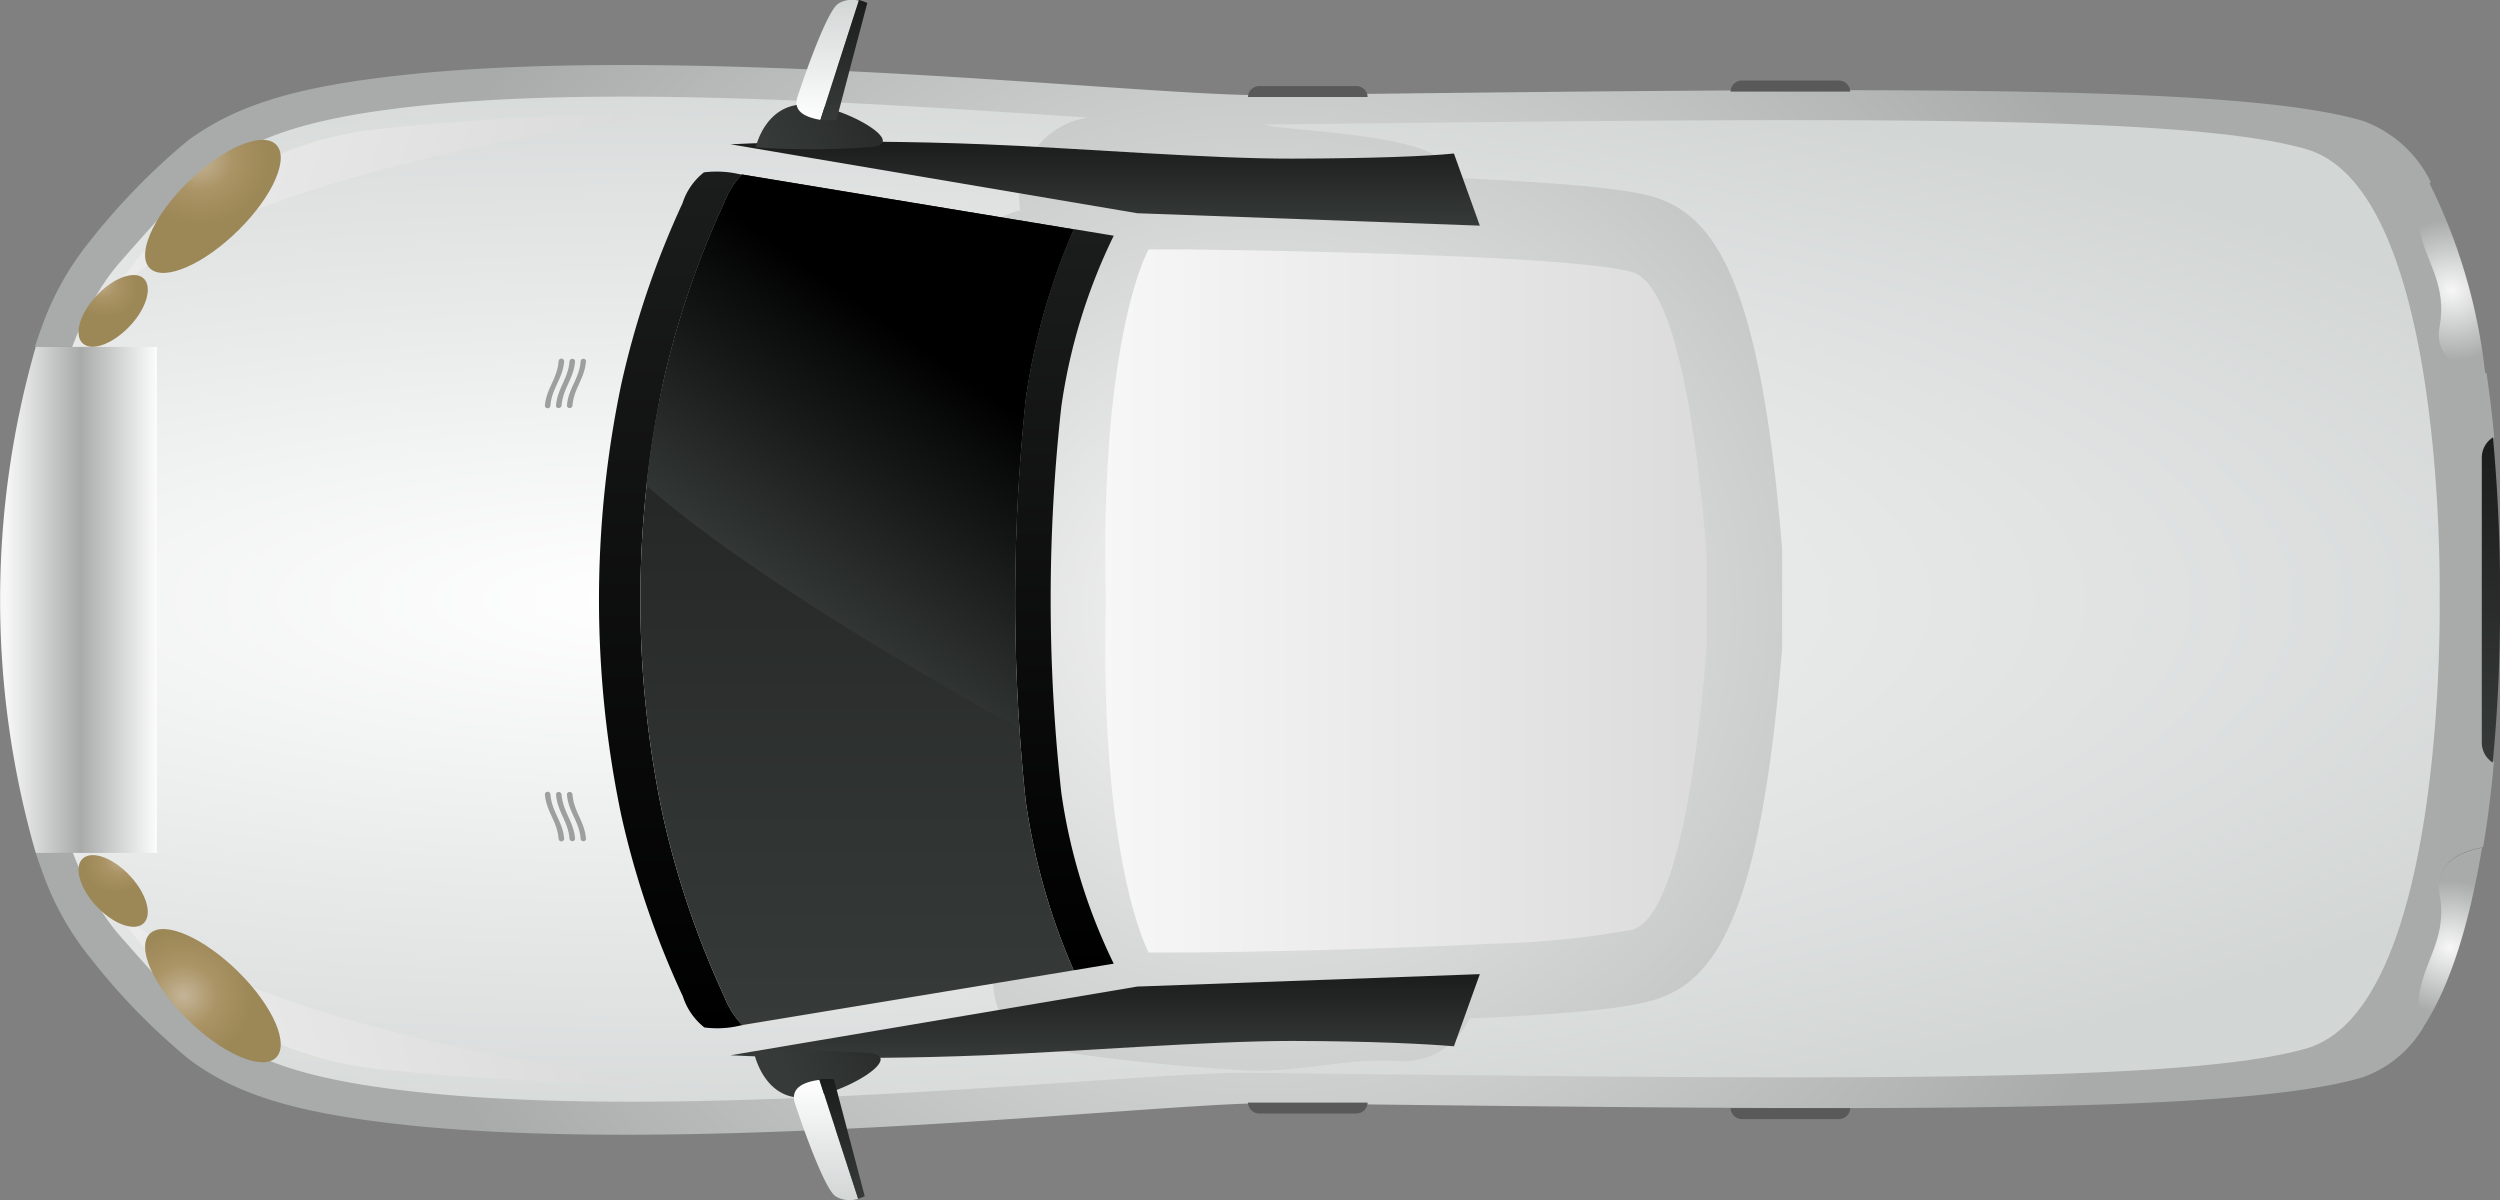 <svg xmlns="http://www.w3.org/2000/svg" xmlns:xlink="http://www.w3.org/1999/xlink" viewBox="0 0 116.77 56.06"><rect x="0" y="0" width="116.77" height="56.06" fill="#808080" stroke="none"/><defs><style>.cls-1{isolation:isolate;}.cls-2{fill:url(#radial-gradient);}.cls-3{fill:url(#radial-gradient-2);}.cls-4{fill:url(#radial-gradient-3);}.cls-5{fill:url(#radial-gradient-4);}.cls-6{fill:url(#radial-gradient-5);}.cls-7{fill:url(#radial-gradient-6);}.cls-8{fill:url(#radial-gradient-7);}.cls-9{fill:url(#radial-gradient-8);}.cls-10{fill:url(#radial-gradient-9);}.cls-11{fill:url(#radial-gradient-10);}.cls-12{fill:url(#radial-gradient-11);}.cls-13{fill:url(#radial-gradient-12);}.cls-14{fill:url(#radial-gradient-13);}.cls-15{fill:url(#radial-gradient-14);}.cls-16{fill:url(#radial-gradient-15);}.cls-17{fill:url(#radial-gradient-16);}.cls-18{fill:url(#radial-gradient-17);}.cls-19{fill:url(#radial-gradient-18);}.cls-20{fill:url(#radial-gradient-19);}.cls-21{fill:url(#radial-gradient-20);}.cls-22{fill:url(#radial-gradient-21);}.cls-23{fill:url(#linear-gradient);}.cls-24{fill:url(#linear-gradient-2);}.cls-25{fill:url(#linear-gradient-3);}.cls-26{fill:url(#linear-gradient-4);}.cls-27{fill:url(#linear-gradient-5);}.cls-28{fill:url(#linear-gradient-6);}.cls-29{fill:url(#radial-gradient-22);}.cls-30{fill:url(#radial-gradient-23);}.cls-31{mix-blend-mode:screen;fill:url(#linear-gradient-7);}.cls-32{fill:url(#linear-gradient-8);}.cls-33{fill:url(#linear-gradient-9);}.cls-34{fill:url(#linear-gradient-10);}.cls-35{fill:url(#linear-gradient-11);}.cls-36{fill:url(#linear-gradient-12);}.cls-37{fill:url(#linear-gradient-13);}.cls-38{fill:url(#linear-gradient-14);}.cls-39{fill:url(#linear-gradient-15);}.cls-40{fill:#595959;}.cls-41{fill:#9e9e9e;}.cls-42{fill:url(#linear-gradient-16);}.cls-43{fill:url(#radial-gradient-24);}.cls-44{fill:url(#radial-gradient-25);}.cls-45{fill:url(#radial-gradient-26);}.cls-46{fill:url(#radial-gradient-27);}.cls-47{fill:url(#linear-gradient-17);}</style><radialGradient id="radial-gradient" cx="163.92" cy="48.08" r="44.69" gradientTransform="translate(43.75 293.66) rotate(-90) scale(0.94 1)" gradientUnits="userSpaceOnUse"><stop offset="0" stop-color="#f7f7f7"/><stop offset="1" stop-color="#a8abaa"/></radialGradient><radialGradient id="radial-gradient-2" cx="209.57" cy="-5857.79" r="0.01" gradientTransform="translate(21572.59 331.39) rotate(-90) scale(1 3.67)" gradientUnits="userSpaceOnUse"><stop offset="0" stop-color="#fff"/><stop offset="1" stop-color="#d2d6d5"/></radialGradient><radialGradient id="radial-gradient-3" cx="210.18" cy="-5857.78" r="0" xlink:href="#radial-gradient-2"/><radialGradient id="radial-gradient-4" cx="177.9" cy="-5858.07" r="0.03" xlink:href="#radial-gradient-2"/><radialGradient id="radial-gradient-5" cx="207.81" cy="-5857.98" r="0.02" xlink:href="#radial-gradient-2"/><radialGradient id="radial-gradient-6" cx="178.38" cy="-5858.34" r="0.03" xlink:href="#radial-gradient-2"/><radialGradient id="radial-gradient-7" cx="178.51" cy="-5858.48" r="0.03" xlink:href="#radial-gradient-2"/><radialGradient id="radial-gradient-8" cx="192.31" cy="-5860.69" r="26.95" xlink:href="#radial-gradient-2"/><radialGradient id="radial-gradient-9" cx="177.61" cy="-5857.98" r="0.03" xlink:href="#radial-gradient-2"/><radialGradient id="radial-gradient-10" cx="178.18" cy="-5858.2" r="0.01" xlink:href="#radial-gradient-2"/><radialGradient id="radial-gradient-11" cx="208.39" cy="-5857.89" r="0.02" xlink:href="#radial-gradient-2"/><radialGradient id="radial-gradient-12" cx="174.55" cy="-5857.62" r="0" xlink:href="#radial-gradient-2"/><radialGradient id="radial-gradient-13" cx="174.06" cy="-5857.62" r="0" xlink:href="#radial-gradient-2"/><radialGradient id="radial-gradient-14" cx="175.03" cy="-5857.63" r="0.02" xlink:href="#radial-gradient-2"/><radialGradient id="radial-gradient-15" cx="177.26" cy="-5857.88" r="0.01" xlink:href="#radial-gradient-2"/><radialGradient id="radial-gradient-16" cx="173.59" cy="-5857.64" r="0.01" xlink:href="#radial-gradient-2"/><radialGradient id="radial-gradient-17" cx="173.14" cy="-5857.68" r="0" xlink:href="#radial-gradient-2"/><radialGradient id="radial-gradient-18" cx="175.49" cy="-5857.65" r="0.01" xlink:href="#radial-gradient-2"/><radialGradient id="radial-gradient-19" cx="176.83" cy="-5857.8" r="0.02" xlink:href="#radial-gradient-2"/><radialGradient id="radial-gradient-20" cx="176.43" cy="-5857.74" r="0.03" xlink:href="#radial-gradient-2"/><radialGradient id="radial-gradient-21" cx="175.99" cy="-5857.69" r="0.01" xlink:href="#radial-gradient-2"/><linearGradient id="linear-gradient" x1="192.31" y1="-10.65" x2="192.31" y2="-3.51" gradientTransform="translate(43.75 331.39) rotate(-90)" gradientUnits="userSpaceOnUse"><stop offset="0" stop-color="#f7f7f7"/><stop offset="0.48" stop-color="#a8abaa"/><stop offset="1" stop-color="#fff"/></linearGradient><linearGradient id="linear-gradient-2" x1="175.01" y1="38.75" x2="209.62" y2="38.75" gradientTransform="translate(43.75 331.39) rotate(-90)" gradientUnits="userSpaceOnUse"><stop offset="0"/><stop offset="1" stop-color="#1b1c1c"/></linearGradient><linearGradient id="linear-gradient-3" x1="172.27" y1="20.35" x2="212.35" y2="20.35" xlink:href="#linear-gradient-2"/><linearGradient id="linear-gradient-4" x1="172.45" y1="29.06" x2="212.17" y2="29.06" gradientTransform="translate(43.75 331.39) rotate(-90)" gradientUnits="userSpaceOnUse"><stop offset="0" stop-color="#363b39"/><stop offset="1" stop-color="#1b1c1c"/></linearGradient><linearGradient id="linear-gradient-5" x1="170.91" y1="40.65" x2="174.83" y2="40.65" xlink:href="#linear-gradient-4"/><linearGradient id="linear-gradient-6" x1="209.79" y1="40.65" x2="213.71" y2="40.65" xlink:href="#linear-gradient-4"/><radialGradient id="radial-gradient-22" cx="147.17" cy="103.46" r="3.33" xlink:href="#radial-gradient"/><radialGradient id="radial-gradient-23" cx="179.84" cy="103.54" r="3.52" xlink:href="#radial-gradient"/><linearGradient id="linear-gradient-7" x1="192.05" y1="25.02" x2="203.44" y2="33.11" gradientTransform="translate(43.75 331.39) rotate(-90)" gradientUnits="userSpaceOnUse"><stop offset="0" stop-color="#363b39"/><stop offset="1"/></linearGradient><linearGradient id="linear-gradient-8" x1="165.76" y1="-16.93" x2="177.1" y2="15.72" gradientTransform="translate(43.75 331.39) rotate(-90)" gradientUnits="userSpaceOnUse"><stop offset="0" stop-color="#f7f7f7"/><stop offset="1" stop-color="#dbdbdb"/></linearGradient><linearGradient id="linear-gradient-9" x1="-9.2" y1="-16.93" x2="2.14" y2="15.72" gradientTransform="matrix(0, 1, 1, 0, 43.75, 121.68)" xlink:href="#linear-gradient-8"/><linearGradient id="linear-gradient-10" x1="212.93" y1="25.07" x2="217.45" y2="33.83" xlink:href="#linear-gradient-4"/><linearGradient id="linear-gradient-11" x1="214.68" y1="27.69" x2="220.33" y2="27.69" gradientTransform="translate(43.75 331.39) rotate(-90)" xlink:href="#radial-gradient-2"/><linearGradient id="linear-gradient-12" x1="214.68" y1="28.45" x2="220.33" y2="28.45" xlink:href="#linear-gradient-4"/><linearGradient id="linear-gradient-13" x1="170.13" y1="25.82" x2="174.07" y2="34.48" xlink:href="#linear-gradient-4"/><linearGradient id="linear-gradient-14" x1="164.27" y1="27.61" x2="169.92" y2="27.61" gradientTransform="translate(43.75 331.39) rotate(-90)" gradientUnits="userSpaceOnUse"><stop offset="0" stop-color="#d2d6d5"/><stop offset="1" stop-color="#fff"/></linearGradient><linearGradient id="linear-gradient-15" x1="164.27" y1="28.36" x2="169.92" y2="28.36" xlink:href="#linear-gradient-4"/><linearGradient id="linear-gradient-16" x1="184.7" y1="105.38" x2="199.9" y2="105.38" xlink:href="#linear-gradient-4"/><radialGradient id="radial-gradient-24" cx="511.87" cy="165.05" r="3.23" gradientTransform="matrix(-0.69, 0.68, 0.73, 0.65, 274.78, -336.84)" gradientUnits="userSpaceOnUse"><stop offset="0" stop-color="#c4b497"/><stop offset="0.5" stop-color="#aa9364"/><stop offset="1" stop-color="#9c8757"/></radialGradient><radialGradient id="radial-gradient-25" cx="590.28" cy="150.17" r="2.08" gradientTransform="matrix(-0.51, 0.56, 0.76, 0.61, 224.21, -298.01)" xlink:href="#radial-gradient-24"/><radialGradient id="radial-gradient-26" cx="-151.6" cy="-463.07" r="3.23" gradientTransform="matrix(-0.69, -0.68, 0.73, -0.65, 274.78, -246.51)" xlink:href="#radial-gradient-24"/><radialGradient id="radial-gradient-27" cx="-296.49" cy="-443.19" r="2.08" gradientTransform="matrix(-0.51, -0.56, 0.76, -0.61, 224.21, -285.35)" xlink:href="#radial-gradient-24"/><linearGradient id="linear-gradient-17" x1="192.31" y1="40.46" x2="192.31" y2="68.8" xlink:href="#linear-gradient-8"/></defs><g class="cls-1"><g id="Capa_2" data-name="Capa 2"><path class="cls-2" d="M51.56,114.57c-5.16.56-7.82,1.46-10,3.05a31.27,31.27,0,0,0-4.58,4.7,13.63,13.63,0,0,0-2.28,4.1c-.1.27-.2.55-.29.84h5.66V150.9H34.45c.09.28.19.56.29.83a13.51,13.51,0,0,0,2.28,4.1,30.34,30.34,0,0,0,4.58,4.7c2.14,1.6,4.8,2.49,10,3.06,13.63,1.48,35.05-1,40.32-1,28.14.33,45.28.55,51.21-1.21a5.37,5.37,0,0,0,2.83-2.32,2,2,0,0,1-.2-.92c0-2,1.42-3,1-5.33-.27-1.5,1-2,2-2.18.23-1.34.39-2.69.51-4a1.11,1.11,0,0,1-.51-.93V132.43a1.12,1.12,0,0,1,.52-.94c-.09-1-.21-2-.36-3-.92-.15-2.41-.62-2.13-2.21.41-2.28-1-3.28-1-5.33a1.83,1.83,0,0,1,.53-1.38,5.68,5.68,0,0,0-3.16-2.86c-5.93-1.76-23.07-1.54-51.21-1.21C86.61,115.6,65.19,113.08,51.56,114.57Z" transform="translate(-32.78 -111.06)"/><path class="cls-3" d="M101.13,121.84s0,0,0,0S101.13,121.82,101.13,121.84Z" transform="translate(-32.78 -111.06)"/><path class="cls-4" d="M101.18,121.19v0Z" transform="translate(-32.78 -111.06)"/><path class="cls-5" d="M100.16,153.53l-.11-.08Z" transform="translate(-32.78 -111.06)"/><path class="cls-6" d="M100.42,123.62l.06-.08Z" transform="translate(-32.78 -111.06)"/><path class="cls-7" d="M99.21,153l-.14-.05Z" transform="translate(-32.78 -111.06)"/><path class="cls-8" d="M98.71,152.89l-.15,0Z" transform="translate(-32.78 -111.06)"/><path class="cls-9" d="M83.61,116.55C75,116,61.78,115,52.4,116c-8.55.91-10,2.75-14,7.29-5.45,6.15-5.45,25.34,0,31.5,4,4.53,5.44,6.38,14,7.29,13.12,1.4,33.74-1,38.82-.91,27.08.31,43.58.51,49.29-1.14,6.58-1.91,6.22-21,6.22-21s.36-19.09-6.22-21c-5.67-1.65-22-1.46-48.73-1.15l.31.06c.83.19,6.83.42,8,1.58a4.51,4.51,0,0,1,.64.85h0c7.35.32,8.73.73,9.29.89,2.87.86,5,4,6,16.44v4.63c-1,12.46-3.09,15.58-6,16.44-.85.25-2.39.55-7.49.81l-1.12.05A3.35,3.35,0,0,1,98,160.61c-2.39-.13-4.72.59-7.18.44-3-.19-5.91-.46-8.84-.93s-3.42-3.47-2.17-5.54a4,4,0,0,1-.82-2.21c-.33-4.74-1.29-9.22-1.29-14,0-4,.79-8.88-.09-12.81a3.89,3.89,0,0,1,2.82-4.68A3.78,3.78,0,0,1,83.61,116.55Z" transform="translate(-32.78 -111.06)"/><path class="cls-10" d="M100.42,153.74l.1.09Z" transform="translate(-32.78 -111.06)"/><path class="cls-11" d="M99.66,153.21h0Z" transform="translate(-32.78 -111.06)"/><path class="cls-12" d="M100.75,123l0-.08A.2.2,0,0,0,100.75,123Z" transform="translate(-32.78 -111.06)"/><path class="cls-13" d="M101.78,156.83v0Z" transform="translate(-32.78 -111.06)"/><path class="cls-14" d="M101.76,157.34v0Z" transform="translate(-32.78 -111.06)"/><path class="cls-15" d="M101.75,156.4a.28.28,0,0,0,0-.09A.28.28,0,0,1,101.75,156.4Z" transform="translate(-32.78 -111.06)"/><path class="cls-16" d="M100.83,154.15l0,0Z" transform="translate(-32.78 -111.06)"/><path class="cls-17" d="M101.68,157.83l0-.07Z" transform="translate(-32.78 -111.06)"/><path class="cls-18" d="M101.57,158.26h0Z" transform="translate(-32.78 -111.06)"/><path class="cls-19" d="M101.68,155.93a.64.64,0,0,0,0-.07A.64.64,0,0,1,101.68,155.93Z" transform="translate(-32.78 -111.06)"/><path class="cls-20" d="M101.09,154.51l.06.09Z" transform="translate(-32.78 -111.06)"/><path class="cls-21" d="M101.37,155a.37.37,0,0,1-.05-.11A.37.37,0,0,0,101.37,155Z" transform="translate(-32.78 -111.06)"/><path class="cls-22" d="M101.54,155.42s0,0,0,0S101.53,155.41,101.54,155.42Z" transform="translate(-32.78 -111.06)"/><path class="cls-23" d="M40.11,127.26H34.45a42.79,42.79,0,0,0,0,23.64h5.66Z" transform="translate(-32.78 -111.06)"/><path class="cls-24" d="M80.69,148.48a30.23,30.23,0,0,0,2.24,7.9l1.87-.31a26.69,26.69,0,0,1-2.45-8,82,82,0,0,1,0-18,26.69,26.69,0,0,1,2.45-8l-1.87-.31a30.48,30.48,0,0,0-2.24,7.91A89.5,89.5,0,0,0,80.69,148.48Z" transform="translate(-32.78 -111.06)"/><path class="cls-25" d="M66.61,157.61a41.54,41.54,0,0,1-2.87-8.46,48.86,48.86,0,0,1,0-20.15,41.77,41.77,0,0,1,2.87-8.46,4,4,0,0,1,.83-1.33h-.06a4.84,4.84,0,0,0-1.72-.1,3,3,0,0,0-1,1.44A41.61,41.61,0,0,0,61.8,129a49.2,49.2,0,0,0,0,20.15,41.38,41.38,0,0,0,2.88,8.46,3,3,0,0,0,1,1.44,4.61,4.61,0,0,0,1.72-.1h.06A4,4,0,0,1,66.61,157.61Z" transform="translate(-32.78 -111.06)"/><path class="cls-26" d="M80.69,148.48a89.5,89.5,0,0,1,0-18.8,30.48,30.48,0,0,1,2.24-7.91l-15.49-2.56a4,4,0,0,0-.83,1.33A41.77,41.77,0,0,0,63.74,129a48.86,48.86,0,0,0,0,20.15,41.54,41.54,0,0,0,2.87,8.46,4,4,0,0,0,.83,1.33l15.49-2.56A30.23,30.23,0,0,1,80.69,148.48Z" transform="translate(-32.78 -111.06)"/><path class="cls-27" d="M100.69,159.93l1.21-3.37-16,.58-19,3.21s4.87.28,11.85,0c4.41-.18,10.48-.67,14.4-.67C96.87,159.69,99.39,159.82,100.69,159.93Z" transform="translate(-32.78 -111.06)"/><path class="cls-28" d="M100.69,118.23l1.21,3.37-16-.58-19-3.22s4.87-.28,11.85,0c4.41.18,10.48.68,14.4.67C96.87,118.46,99.43,118.36,100.69,118.23Z" transform="translate(-32.78 -111.06)"/><path class="cls-29" d="M146.73,152.84c.41,2.28-1,3.28-1,5.33a2,2,0,0,0,.2.92c1.39-2.09,2.25-5.24,2.78-8.43C147.77,150.84,146.46,151.34,146.73,152.84Z" transform="translate(-32.78 -111.06)"/><path class="cls-30" d="M146.73,126.32c-.28,1.59,1.21,2.06,2.13,2.21a26.27,26.27,0,0,0-2.61-8.92,1.83,1.83,0,0,0-.53,1.38C145.72,123,147.14,124,146.73,126.32Z" transform="translate(-32.78 -111.06)"/><path class="cls-31" d="M66.61,120.54A41.77,41.77,0,0,0,63.74,129a39.25,39.25,0,0,0-.77,4.73C67.82,138,76.63,143,80.36,145.08a92.6,92.6,0,0,1,.33-15.4,30.48,30.48,0,0,1,2.24-7.91l-15.49-2.56A4,4,0,0,0,66.61,120.54Z" transform="translate(-32.78 -111.06)"/><path class="cls-32" d="M37.69,152.81A17,17,0,0,0,50.51,161a132.18,132.18,0,0,0,13.59.69S42.49,159.17,37.69,152.81Z" transform="translate(-32.78 -111.06)"/><path class="cls-33" d="M37.69,125.3a17,17,0,0,1,12.82-8.22,132.18,132.18,0,0,1,13.59-.69S42.49,118.94,37.69,125.3Z" transform="translate(-32.78 -111.06)"/><path class="cls-34" d="M68.08,117.94s.41-1.92,2.16-2,5.3,1.93,3.05,2A37.4,37.4,0,0,1,68.08,117.94Z" transform="translate(-32.78 -111.06)"/><path class="cls-35" d="M71.92,111.24c-.61.43-1.88,4.31-1.88,4.31-.27.76.45,1,1.06,1.11l1.8-5.56A1.18,1.18,0,0,0,71.92,111.24Z" transform="translate(-32.78 -111.06)"/><path class="cls-36" d="M71.1,116.66a4.09,4.09,0,0,0,.75,0l1.44-5.46a2.21,2.21,0,0,0-.39-.14Z" transform="translate(-32.78 -111.06)"/><path class="cls-37" d="M68,160.23s.41,2.05,2.16,2.1,5.3-2.05,3-2.1A39.07,39.07,0,0,0,68,160.23Z" transform="translate(-32.78 -111.06)"/><path class="cls-38" d="M69.92,162.63s1.27,3.87,1.88,4.3a1.24,1.24,0,0,0,1.06.12l-1.81-5.55C70.42,161.58,69.64,161.83,69.92,162.63Z" transform="translate(-32.78 -111.06)"/><path class="cls-39" d="M72.86,167.05a1.66,1.66,0,0,0,.31-.12l-1.44-5.46a3.83,3.83,0,0,0-.68,0Z" transform="translate(-32.78 -111.06)"/><path class="cls-40" d="M91.07,162.56a.53.53,0,0,0,.54.51h4.51a.53.53,0,0,0,.54-.51Z" transform="translate(-32.78 -111.06)"/><path class="cls-40" d="M113.61,162.82a.53.53,0,0,0,.54.51h4.5a.53.53,0,0,0,.55-.51Z" transform="translate(-32.78 -111.06)"/><path class="cls-40" d="M91.07,115.59a.53.53,0,0,1,.54-.51h4.51a.53.53,0,0,1,.54.51Z" transform="translate(-32.78 -111.06)"/><path class="cls-40" d="M113.61,115.34a.53.53,0,0,1,.54-.52h4.5a.54.54,0,0,1,.55.52Z" transform="translate(-32.78 -111.06)"/><path class="cls-41" d="M59.13,150.23c-.07-.82-.57-1.23-.64-2.06a.13.13,0,0,0-.26,0c.08.83.57,1.24.64,2.06a.13.13,0,0,0,.26,0Z" transform="translate(-32.78 -111.06)"/><path class="cls-41" d="M58.75,148.17c.07.83.56,1.24.63,2.06a.13.13,0,0,0,.13.12.12.12,0,0,0,.13-.12c-.07-.82-.56-1.23-.63-2.06a.14.14,0,0,0-.14-.12A.12.12,0,0,0,58.75,148.17Z" transform="translate(-32.78 -111.06)"/><path class="cls-41" d="M59.26,148.17c.07.83.57,1.24.64,2.06a.12.12,0,0,0,.13.12.11.11,0,0,0,.12-.12c-.07-.82-.56-1.23-.63-2.06a.13.13,0,0,0-.13-.12A.12.12,0,0,0,59.26,148.17Z" transform="translate(-32.78 -111.06)"/><path class="cls-41" d="M59.13,127.94c-.07.83-.57,1.24-.64,2.06a.13.13,0,0,1-.26,0c.08-.82.57-1.23.64-2.06a.13.13,0,0,1,.26,0Z" transform="translate(-32.78 -111.06)"/><path class="cls-41" d="M58.75,130c.07-.82.56-1.23.63-2.06a.13.13,0,0,1,.13-.12.12.12,0,0,1,.13.12c-.07.83-.56,1.24-.63,2.06a.14.14,0,0,1-.14.12A.11.11,0,0,1,58.75,130Z" transform="translate(-32.78 -111.06)"/><path class="cls-41" d="M59.26,130c.07-.82.57-1.23.64-2.06a.12.12,0,0,1,.13-.12.11.11,0,0,1,.12.12c-.07.83-.56,1.24-.63,2.06a.13.13,0,0,1-.13.12A.12.12,0,0,1,59.26,130Z" transform="translate(-32.78 -111.06)"/><path class="cls-42" d="M148.7,132.43v13.32a1.11,1.11,0,0,0,.51.93,75.14,75.14,0,0,0,.34-7.6s.06-3.42-.33-7.59A1.12,1.12,0,0,0,148.7,132.43Z" transform="translate(-32.78 -111.06)"/><path class="cls-43" d="M39.8,123.61c-.67-.6.09-2.39,1.71-4s3.47-2.42,4.14-1.82-.09,2.39-1.71,4S40.47,124.21,39.8,123.61Z" transform="translate(-32.78 -111.06)"/><path class="cls-44" d="M36.67,127.12c-.45-.36-.2-1.35.57-2.2s1.77-1.24,2.22-.88.2,1.36-.57,2.2S37.13,127.49,36.67,127.12Z" transform="translate(-32.78 -111.06)"/><path class="cls-45" d="M39.8,154.65c-.67.6.09,2.39,1.71,4s3.47,2.43,4.14,1.83-.09-2.39-1.71-4S40.47,154.05,39.8,154.65Z" transform="translate(-32.78 -111.06)"/><path class="cls-46" d="M36.67,151.14c-.45.36-.2,1.35.57,2.2s1.77,1.24,2.22.87.2-1.35-.57-2.2S37.13,150.77,36.67,151.14Z" transform="translate(-32.78 -111.06)"/><path class="cls-47" d="M84.43,139.08c-.26,10.82,1.48,15.42,2,16.47h1.06c3.13,0,9.74-.15,14.89-.41a41.46,41.46,0,0,0,6.66-.66c2.14-.64,3.08-8.42,3.47-13.35v-2h0v-2h0c-.39-4.94-1.33-12.71-3.47-13.35-2.45-.74-15.27-1-20.8-1.07l-1.81,0C85.91,123.66,84.17,128.26,84.43,139.08Z" transform="translate(-32.78 -111.06)"/></g></g></svg>
